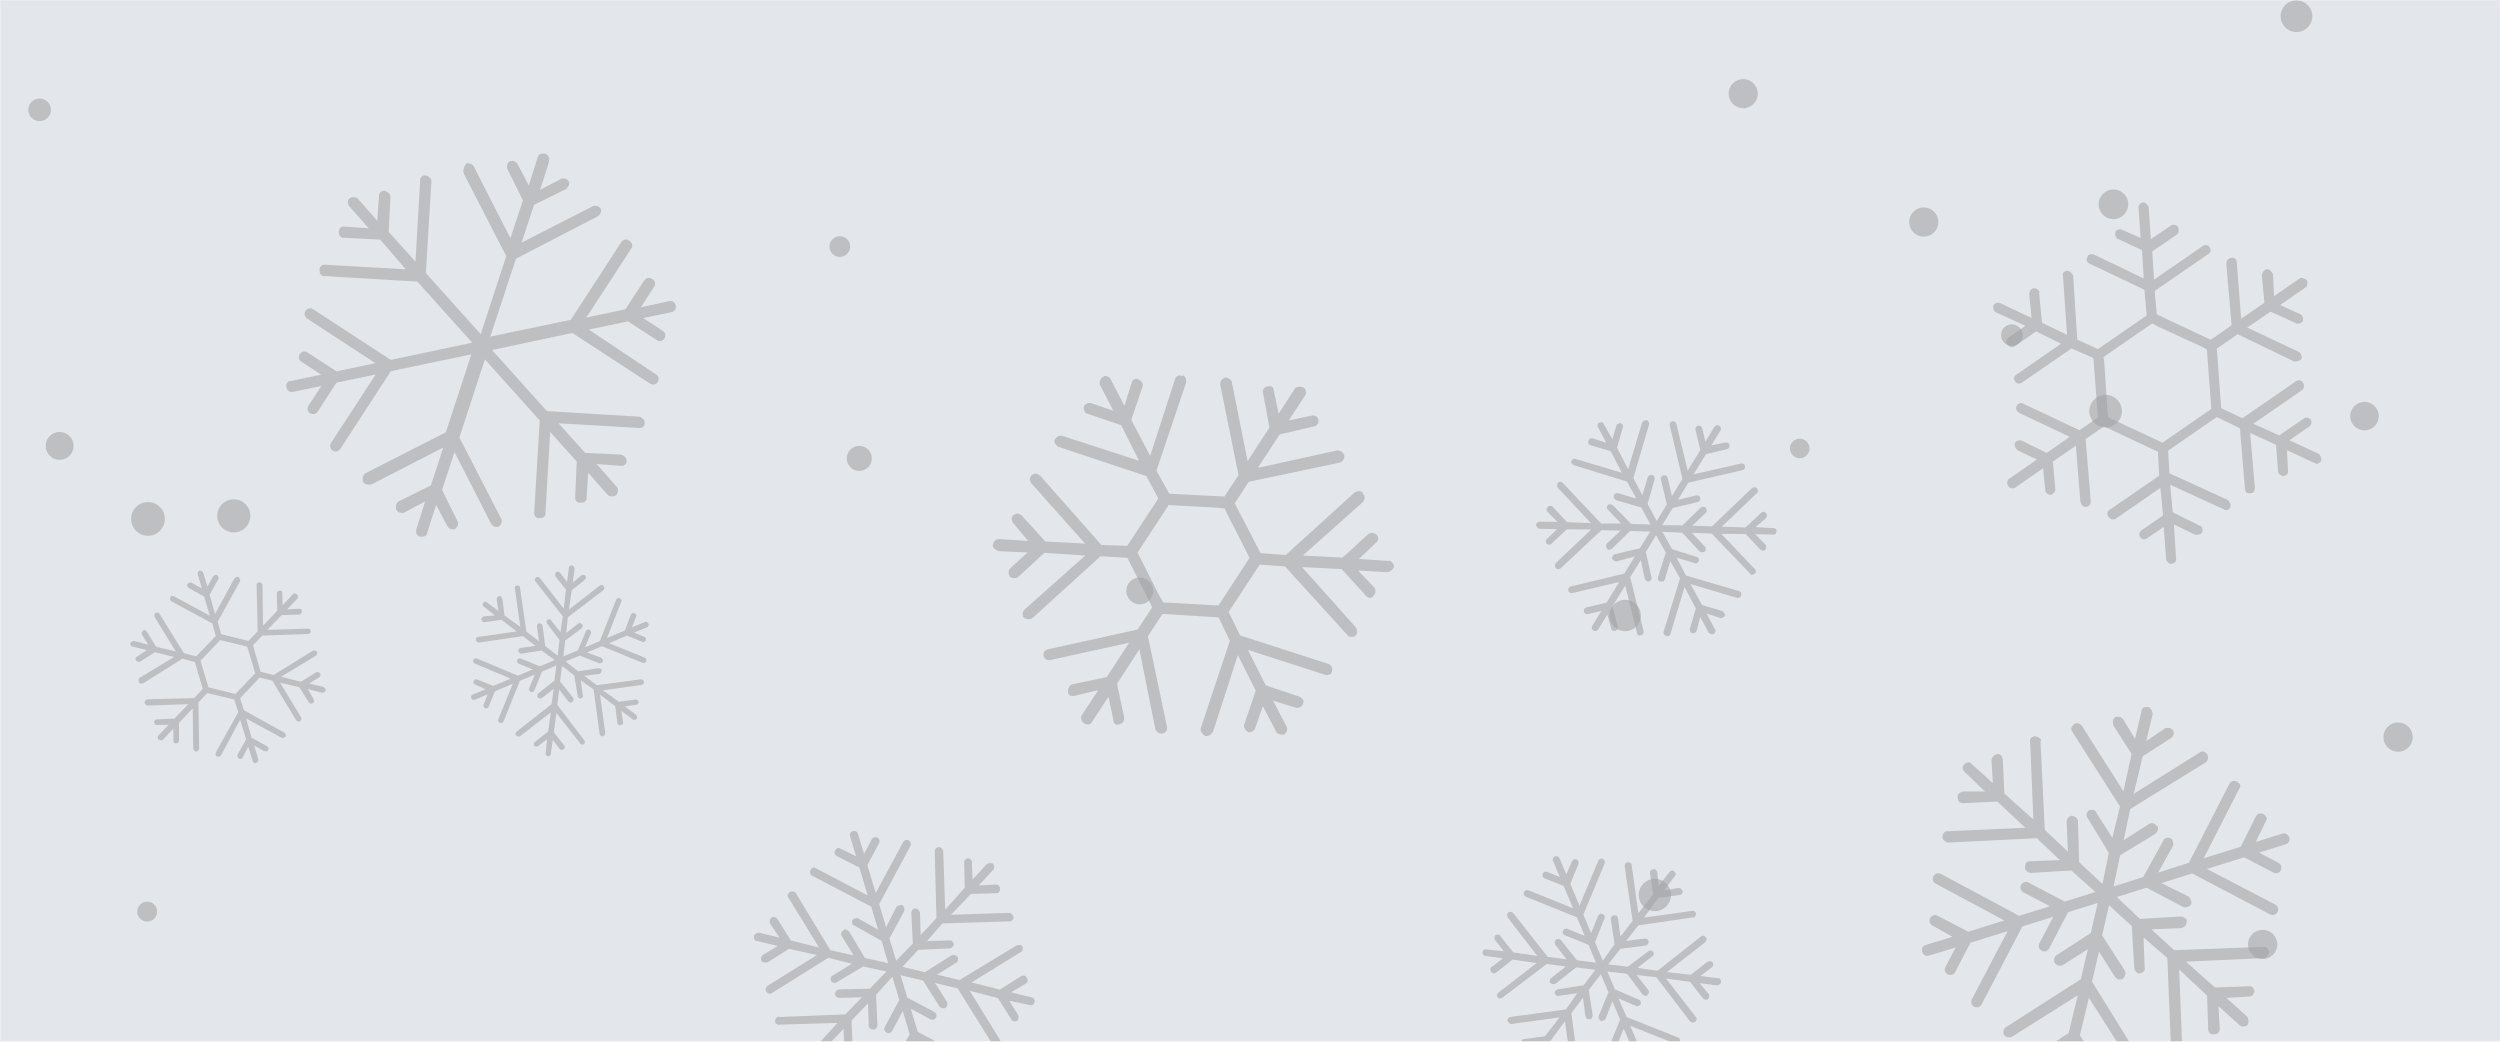 <svg xmlns="http://www.w3.org/2000/svg" version="1.1" xmlns:xlink="http://www.w3.org/1999/xlink" xmlns:svgjs="http://svgjs.dev/svgjs" width="1440" height="600" preserveAspectRatio="none" viewBox="0 0 1440 600"><g mask="url(&quot;#SvgjsMask1030&quot;)" fill="none"><rect width="1440" height="600" x="0" y="0" fill="rgba(227, 230, 234, 1)"></rect><circle r="8.215" cx="1361.935" cy="239.695" filter="url(#SvgjsFilter1031)" fill="rgba(162, 163, 165, 0.58)"></circle><circle r="6.515" cx="22.805" cy="63.265" filter="url(#SvgjsFilter1031)" fill="rgba(162, 163, 165, 0.58)"></circle><circle r="5.95" cx="483.74" cy="142.02" filter="url(#SvgjsFilter1031)" fill="rgba(162, 163, 165, 0.58)"></circle><circle r="7.75" cx="656.49" cy="340.35" filter="url(#SvgjsFilter1031)" fill="rgba(162, 163, 165, 0.58)"></circle><circle r="5.725" cx="84.795" cy="525.075" filter="url(#SvgjsFilter1031)" fill="rgba(162, 163, 165, 0.58)"></circle><circle r="5.63" cx="1036.65" cy="258.31" filter="url(#SvgjsFilter1031)" fill="rgba(162, 163, 165, 0.58)"></circle><circle r="9.125" cx="1322.775" cy="9.325" filter="url(#SvgjsFilter1031)" fill="rgba(162, 163, 165, 0.58)"></circle><circle r="8.425" cx="1303.285" cy="543.985" filter="url(#SvgjsFilter1031)" fill="rgba(162, 163, 165, 0.58)"></circle><circle r="6.225" cx="1158.825" cy="193.035" filter="url(#SvgjsFilter1031)" fill="rgba(162, 163, 165, 0.58)"></circle><circle r="9.035" cx="936.095" cy="354.525" filter="url(#SvgjsFilter1031)" fill="rgba(162, 163, 165, 0.58)"></circle><circle r="8.535" cx="1217.335" cy="117.675" filter="url(#SvgjsFilter1031)" fill="rgba(162, 163, 165, 0.58)"></circle><circle r="9.705" cx="85.235" cy="298.885" filter="url(#SvgjsFilter1031)" fill="rgba(162, 163, 165, 0.58)"></circle><circle r="8.4" cx="1108.08" cy="127.88" filter="url(#SvgjsFilter1031)" fill="rgba(162, 163, 165, 0.58)"></circle><circle r="8.43" cx="1381.29" cy="424.57" filter="url(#SvgjsFilter1031)" fill="rgba(162, 163, 165, 0.58)"></circle><circle r="8.03" cx="34.36" cy="256.85" filter="url(#SvgjsFilter1031)" fill="rgba(162, 163, 165, 0.58)"></circle><circle r="9.305" cx="953.195" cy="515.525" filter="url(#SvgjsFilter1031)" fill="rgba(162, 163, 165, 0.58)"></circle><circle r="7.215" cx="494.955" cy="264.035" filter="url(#SvgjsFilter1031)" fill="rgba(162, 163, 165, 0.58)"></circle><circle r="8.38" cx="1004.08" cy="53.94" filter="url(#SvgjsFilter1031)" fill="rgba(162, 163, 165, 0.58)"></circle><circle r="9.53" cx="134.65" cy="297.14" filter="url(#SvgjsFilter1031)" fill="rgba(162, 163, 165, 0.58)"></circle><circle r="9.385" cx="1212.815" cy="236.815" filter="url(#SvgjsFilter1031)" fill="rgba(162, 163, 165, 0.58)"></circle><path d="M1193.6 421.4L1221.1 464.5 1216.7 482.6 1207.5 468.1C1206.9 466.2 1204.9 466.2 1203.1 466.8 1202 467.8 1201.4 470 1202.4 471L1214.7 491.3 1211 509.2 1197.6 496.6 1196.9 472.7C1196.9 472.7 1196.7 472.1 1196.7 472.1 1196.3 470.9 1194.7 470.1 1193.3 469.8 1191.5 470.4 1190.4 471.4 1190.4 473.4L1191.1 490.6 1177.8 478 1175.3 427.2C1175.3 427.2 1175.7 426.4 1175.7 426.4 1175.3 425.1 1173.7 424.3 1172.3 424.1 1170.3 424 1168.8 425.8 1169.4 427.7L1171.2 472 1154.5 457.1 1153.6 437.3C1153.6 437.3 1153.6 437.3 1153.4 436.7 1153.1 435.4 1152.1 434.4 1150.7 434.2 1148.8 434.8 1147.2 435.9 1147.1 438L1147.9 451.1 1135.8 440.2C1134.6 438.5 1132.7 439.1 1131.7 440.1 1130.1 441.3 1130 443.3 1131.8 444.8L1143.4 455.9 1130.6 455.9C1128.8 456.4 1127.1 457.6 1127.7 459.5 1127.7 461.5 1128.7 462.5 1130.7 462.6L1150.5 461.7 1166.6 476.8 1121.7 478.8C1120.3 478.5 1118.8 480.3 1118.8 482.4 1119.1 483.6 1120.3 485.2 1122.4 485.3L1173.2 482.8 1186.5 495.4 1169.3 496.1C1167.3 496 1166.4 497.6 1166.4 499.7 1166.2 501.1 1168 502.5 1169.4 502.8L1193.1 501.4 1207 513.8 1189.3 519.3 1168.5 508.4C1166.9 507.6 1165 508.1 1164.2 509.7 1163.2 510.7 1163.9 513.2 1165.5 514L1180.8 522 1163 527.5 1118 503.4C1116.4 502.6 1114.5 503.1 1113.7 504.7 1112.8 506.3 1113.4 508.2 1115 509L1154.5 530.2 1133.7 536.7 1116.1 527.5C1114.5 526.6 1112.6 527.2 1111.8 528.8 1111 530.4 1111.5 532.2 1113.1 533.1L1124.6 539.6 1109.3 544.3C1107.4 544.9 1106.6 546.5 1107.2 548.3 1107.8 550.2 1109.4 551 1111.2 550.4L1126.5 545.7 1120.6 556.9C1119.7 558.5 1120.3 560.3 1121.9 561.2S1125.4 561.4 1126.2 559.8L1135 543 1156.4 536.3 1135.8 575.6C1135 577.2 1135.5 579 1137.1 579.9 1138.7 580.7 1140.6 580.1 1141.4 578.5L1164.9 533.6 1182.7 528.1 1174.7 543.3C1173.8 545 1174.4 546.8 1176 547.6 1177.6 548.5 1179.5 547.9 1180.3 546.3L1191.2 525.4 1208.3 520.1 1204.3 537.4 1184.3 550.4C1183.2 551.4 1182.6 553.6 1183.6 554.7 1184.8 556.3 1186.2 556.5 1188 556L1202.6 546.7 1198.6 564 1155.5 591.6C1153.9 592.7 1153.7 594.2 1154.2 596 1155.4 597.6 1157.5 597.7 1158.7 597.3L1196.8 573.3 1191.5 595.1 1175.3 605.5C1173.5 606.1 1173.4 608.1 1174 609.9 1175 611 1177.2 611.6 1178.9 610.4L1189.5 603.8 1186.4 619.5C1185.5 621.1 1186.7 622.7 1188.9 623.4 1190.4 623.6 1192 622.4 1192.2 621L1196 605.1 1202.8 616.4C1204 618 1206 618 1207.1 617 1208.9 616.5 1209.1 615.1 1208.8 613.8 1208.6 613.2 1208.6 613.2 1208.4 612.6L1198 596.4 1203.2 574.7 1227 612.2C1227.6 614 1229.6 614 1231.4 613.5 1232.5 612.5 1232.7 611.1 1232.3 609.8 1232.1 609.2 1232.1 609.2 1232.1 609.2L1205 565.4 1209 548.1 1218.2 562.6C1219.4 564.2 1220.8 564.5 1222.7 563.9 1223.7 562.9 1224.5 561.3 1224.2 560.1 1224 559.5 1224 559.5 1223.8 558.9L1210.8 538.8 1214.8 521.4 1227.9 533.4 1229.3 557.1C1229.2 559.2 1231 560.6 1232.4 560.8 1234.3 560.3 1235.9 559.1 1235.3 557.3L1234.7 540 1248.4 551.8 1250.5 603.5C1250.2 604.9 1252 606.4 1253.4 606.6 1255.3 606 1256.9 604.8 1256.9 602.8L1255.2 558.4 1271.3 573.5 1271.9 592.8C1271.9 594.8 1273.7 596.3 1275.5 595.7 1276.9 595.9 1278.6 594.7 1278.6 592.7L1277.8 579.5 1290 590.5C1291 591.5 1293 591.6 1294.6 590.4 1295.1 589.6 1295.3 588.2 1294.9 586.9 1294.9 586.9 1294.7 586.3 1294.5 585.7L1282.4 574.8 1295.6 574C1297 574.2 1298.4 572.4 1298.6 571 1298.5 570.4 1298.5 570.4 1298.5 570.4 1297.9 568.6 1296.3 567.7 1295.1 568.1L1275.8 568.8 1259.1 553.9 1304.1 551.9C1305.9 551.3 1306.9 550.3 1307 548.3 1307 548.3 1306.8 547.7 1306.8 547.7 1306.4 546.5 1305.4 545.4 1303.4 545.4L1252.3 547.3 1239.2 535.3 1256.4 534.6C1258.3 534 1259.9 532.8 1259.3 531 1259.9 530.8 1259.7 530.2 1259.7 530.2 1259.4 529 1257.8 528.1 1256.4 527.9L1232.6 529.3 1219.3 516.7 1236.4 511.3 1257.3 522.3C1258.9 523.1 1261.3 522.3 1262.2 520.7 1262.4 519.3 1261.8 517.5 1260.8 516.5L1245 508.7 1262.7 503.1 1307.6 526.7C1309.2 527.5 1311 526.9 1311.9 525.3 1312.7 523.7 1312.1 521.9 1310.5 521L1271.2 500.5 1292.6 493.8 1309.5 502.6C1311.1 503.4 1312.9 502.9 1313.7 501.3S1314 497.8 1312.4 497L1301.2 491.1 1316.5 486.3C1318.3 485.8 1319.1 484.2 1318.6 482.3 1318 480.5 1316.4 479.7 1314.5 480.2L1299.3 485 1305 473.2C1305.4 472.4 1305.8 471.6 1305.6 471 1305.4 470.3 1304.4 469.3 1303.6 468.9 1302 468.1 1300.2 468.6 1299.4 470.2L1290.7 487.7 1269.3 494.4 1289.7 454.5C1290.2 453.7 1290.6 452.9 1290.4 452.2 1290.2 451.6 1289.2 450.6 1288.4 450.2 1286.8 449.3 1285 449.9 1284.1 451.5L1260.8 497 1243.1 502.6 1251.7 487.1C1252.1 486.3 1251.7 485.1 1251.5 484.5 1251.3 483.9 1251.1 483.3 1250.3 482.9 1248.7 482 1246.3 482.8 1246.1 484.2L1234.5 505.2 1217.4 510.6 1221.2 492.6 1241.5 480.3C1242.5 479.3 1243.3 477.7 1243 476.4 1242.8 475.8 1242.8 475.8 1242.2 476 1241.6 474.2 1239.4 473.5 1237.7 474.7L1223.2 484 1227 466 1270.8 438.9C1271.8 437.9 1272.1 436.5 1271.7 435.3 1271.5 434.7 1271.5 434.7 1271.5 434.7 1270.3 433 1268.7 432.2 1267.1 433.4L1229 457.3 1234.2 435.6 1250.4 425.2C1252.1 424 1252.3 422.6 1251.9 421.3 1251.9 421.3 1251.7 420.7 1251.7 420.7 1250.5 419.1 1248.5 419.1 1247.3 419.4L1236.2 426.9 1240 411C1239.8 410.4 1239.6 409.8 1239.4 409.2 1239.2 408.6 1238.2 407.5 1237.4 407.1 1235.4 407.1 1233.6 407.6 1233.5 409.7L1229.8 425.6 1222.9 414.3C1221.7 412.7 1219.7 412.6 1218.5 413 1216.8 414.2 1216.8 416.2 1217.4 418.1L1227.8 434.2 1223.1 455.8 1199.3 418.3C1198.2 416.7 1195.9 416 1194.9 417 1193.3 418.2 1192.4 419.8 1193.6 421.4Z" fill="rgba(162, 163, 165, 0.58)"></path><path d="M267.3 100.3L291.6 147.5 276.9 192.5 245.3 157.3 248.5 104.3C248.5 104.3 248.4 103.6 248.4 103.6 248.1 102.4 246.6 101.4 245.2 101 243.2 100.8 241.6 102.5 242 104.3L239.3 150.7 223.9 133.6 224.9 113.2C224.9 113.2 224.7 112.5 224.7 112.5 224.5 111.3 222.9 110.3 221.6 109.9 219.6 109.7 217.9 111.4 218.3 113.2L217.3 127.2 206.2 114.5C205.3 113.4 202.6 113.3 201.5 114.2 199.8 115.2 200.3 117.7 201.2 118.8L212.4 131.5 198.4 130.5C196.4 130.3 194.8 131.9 195.2 133.8 195 135.8 196.6 137.4 198.5 137L219 138 233.7 155.1 187.4 152.5C185.3 152.2 183.7 153.9 184.1 155.8 183.9 157.8 185.5 159.4 187.4 159L240.4 162.2 272 197.4 225.1 207.3 180.3 178.1C178.8 177.2 176.9 177.6 176 179.1 175 180.6 175.4 182.5 176.9 183.5L216.3 209.2 193.8 213.9 177.1 203C175.6 202 173.7 202.4 172.7 204 171.7 205.5 172.1 207.4 173.6 208.3L185 215.8 167.5 219.5C165.5 219.2 164.6 221.4 165 223.2 165.4 225.1 166.9 226.1 168.8 225.7L185.1 222.3 177.7 233.7C176.7 235.2 177.1 237.1 178.6 238S182 238.6 183 237.1L193.8 220.4 216.4 215.7 190.7 255.1C189.7 256.6 190.1 258.5 191.6 259.5 193.1 260.5 195 260.1 196 258.6L225.1 213.8 271.5 204.1 256.8 249 210.7 272.5C208.9 273.5 208.7 275.5 209.1 277.4 210.1 279.1 212.1 279.4 214 279L255.3 257.8 248.2 279.6 229.8 288.7C228.1 289.7 227.8 291.8 228.2 293.6 229.2 295.4 231.3 295.6 232.5 295.4L244.9 288.8 239.8 304.9C239.4 306.3 239.9 308.8 241.9 309.1 244 309.3 245.8 308.9 246.1 306.9L251.2 290.8 257.7 303.1C258.7 304.9 260.7 305.1 262 304.8 263.1 303.9 264.1 302.4 263.8 301.2 263.8 301.2 263.7 300.6 263.7 300.6L254.6 282.2 261.8 260.4 282.9 301.7C283.9 303.5 285.9 303.7 287.2 303.4 288.3 302.6 289.3 301 289 299.8 289 299.8 288.9 299.2 288.9 299.2L264.6 252 279.3 207 310.9 242.2 307.7 295.2C307.5 297.2 309.1 298.8 311 298.4 313 298.7 314.6 297 314.2 295.1L316.9 248.8 332.2 265.8 331.3 286.3C331.1 288.3 332.7 289.9 334.6 289.5 336.6 289.8 338.3 288.1 337.9 286.2L338.8 272.3 350 285C350.9 286.1 353.5 286.2 354.7 285.3 355.8 284.4 356.1 283 355.9 281.8 355.8 281.2 355.6 280.5 354.9 280L343.7 267.3 357.6 268.3C359.6 268.6 361.3 266.9 360.9 265 360.9 265 360.7 264.4 360.7 264.4 360.5 263.2 358.9 262.2 357.6 261.8L337.1 260.9 321.7 243.8 368.1 246.5C370.1 246.7 371.7 245.1 371.3 243.2 371.3 243.2 371.2 242.6 371.2 242.6 370.9 241.3 369.4 240.3 368 240L315 236.8 283.4 201.6 329.7 191.8 374.5 221C376 221.9 377.9 221.6 378.8 220 379.8 218.5 379.4 216.6 377.9 215.7L339.1 189.8 361.7 185.1 378.3 195.9C379.9 196.9 381.7 196.5 382.7 195S383.3 191.6 381.8 190.6L370.4 183.2 386.7 179.8C388.6 179.4 389.6 177.9 389.2 176 388.8 174.1 387.3 173.1 385.4 173.5L369.1 177 376.5 165.6C377 164.8 377.5 164.1 377.3 162.8S376.2 161.1 375.5 160.6C374 159.6 372.1 160 371.1 161.5L360.2 178.2 337.7 182.9 363.4 143.5C363.9 142.7 364.4 142 364.1 140.7 364 140.1 363.1 139 362.3 138.5 360.8 137.5 358.9 137.9 357.9 139.4L328.8 184.2 282.4 193.9 297.2 149 344.3 124.6C345.5 123.7 346.5 122.2 346.2 121 346.2 121 346.1 120.3 346.1 120.3 345 118.6 343 118.4 341.8 118.6L300.4 139.8 307.6 118 326 108.9C327.1 108 328.1 106.5 327.8 105.2 327.8 105.2 327.7 104.6 327.7 104.6 326.7 102.8 324.7 102.6 323.4 102.9L311.1 109.4 316.2 93.3C316 92.7 316.5 91.9 316.4 91.3 316.1 90 315.2 88.9 313.9 88.5 311.8 88.3 310 88.7 309.7 90.7L304.6 106.8 298.1 94.5C297.1 92.7 295.1 92.5 293.8 92.8 292.1 93.8 291.8 95.8 292.1 97L301.2 115.4 294 137.2 272.9 95.9C271.9 94.1 269.8 93.9 268.6 94.1 267.1 96.4 266.3 98.6 267.3 100.3Z" fill="rgba(162, 163, 165, 0.58)"></path><path d="M444.6 572L477.1 551.7 490.7 555.1 479.7 561.9C478.3 562.4 478.3 563.9 478.7 565.3 479.4 566 481.1 566.5 481.9 565.8L497.2 556.7 510.6 559.6 501 569.5 483.1 569.9C483.1 569.9 482.6 570.1 482.6 570.1 481.7 570.4 481.1 571.6 480.9 572.6 481.3 574 482.1 574.8 483.6 574.8L496.5 574.4 486.9 584.3 448.8 585.8C448.8 585.8 448.2 585.5 448.2 585.5 447.3 585.8 446.6 587 446.4 588 446.4 589.5 447.7 590.6 449.1 590.2L482.4 589.2 471.1 601.6 456.2 602.1C456.2 602.1 456.2 602.1 455.8 602.3 454.8 602.5 454.1 603.3 453.9 604.3 454.3 605.7 455.2 607 456.7 607L466.6 606.5 458.3 615.5C457 616.4 457.4 617.8 458.2 618.6 459.1 619.8 460.6 619.9 461.7 618.5L470.1 610 470 619.5C470.4 620.9 471.3 622.1 472.7 621.7 474.2 621.8 475 621 475 619.5L474.5 604.6 485.9 592.6 487.1 626.4C486.9 627.5 488.3 628.6 489.8 628.6 490.7 628.3 491.9 627.4 492 625.9L490.5 587.8 500 577.9 500.4 590.8C500.4 592.3 501.6 592.9 503.1 593 504.2 593.2 505.3 591.8 505.4 590.8L504.6 573 514 562.6 518 576 509.7 591.5C509 592.7 509.4 594.1 510.6 594.7 511.4 595.5 513.2 595 513.9 593.8L520 582.4 524 595.7 505.5 629.4C504.9 630.5 505.3 631.9 506.5 632.6 507.7 633.2 509.1 632.8 509.7 631.6L525.9 602.1 530.6 617.8 523.6 630.9C522.9 632.1 523.3 633.5 524.5 634.2 525.7 634.8 527.1 634.4 527.8 633.2L532.7 624.7 536.2 636.2C536.6 637.5 537.8 638.2 539.2 637.8 540.5 637.3 541.2 636.1 540.8 634.8L537.3 623.3 545.7 627.8C546.9 628.4 548.3 628 548.9 626.8S549.1 624.2 547.9 623.6L535.4 616.8 530.5 600.8 559.8 616.5C561 617.1 562.4 616.7 563 615.5 563.7 614.3 563.3 612.9 562.1 612.3L528.6 594.3 524.6 581 535.9 587.1C537.1 587.7 538.5 587.3 539.1 586.1 539.8 584.9 539.4 583.6 538.2 582.9L522.6 574.6 518.7 561.7 531.7 564.8 541.3 580C542 580.7 543.7 581.2 544.5 580.5 545.7 579.6 545.9 578.6 545.5 577.2L538.6 566.2 551.6 569.3 571.9 601.8C572.8 603 573.9 603.2 575.3 602.8 576.5 601.9 576.5 600.4 576.3 599.5L558.6 570.7 574.8 574.9 582.5 587.1C583 588.4 584.5 588.5 585.8 588.1 586.6 587.3 587.1 585.7 586.3 584.4L581.3 576.4 593.1 578.9C594.3 579.5 595.5 578.6 596 577 596.2 575.9 595.3 574.7 594.3 574.5L582.4 571.6 590.9 566.5C592.1 565.6 592.2 564.1 591.4 563.3 591 562 589.9 561.8 589 562 588.6 562.2 588.6 562.2 588.1 562.3L575.9 570 559.6 565.9 587.9 548.4C589.3 547.9 589.3 546.4 588.9 545 588.2 544.3 587.1 544.1 586.2 544.4 585.7 544.5 585.7 544.5 585.7 544.5L552.7 564.5 539.7 561.4 550.7 554.6C551.9 553.7 552.1 552.6 551.7 551.3 550.9 550.5 549.7 549.8 548.8 550.1 548.4 550.3 548.4 550.3 547.9 550.4L532.7 560 519.8 556.9 528.9 547.1 546.7 546.3C548.2 546.3 549.3 545 549.5 543.9 549 542.5 548.2 541.3 546.8 541.7L533.9 542.1 542.8 531.9 581.6 530.7C582.6 530.9 583.7 529.6 583.9 528.5 583.5 527.1 582.6 525.9 581.1 525.8L547.8 526.9 559.2 514.9 573.7 514.5C575.2 514.6 576.3 513.2 575.9 511.9 576.1 510.8 575.2 509.6 573.7 509.5L563.8 510 572.1 501C572.9 500.2 572.9 498.7 572 497.5 571.5 497.2 570.4 497 569.5 497.3 569.5 497.3 569 497.4 568.6 497.5L560.2 506.6 559.8 496.7C560 495.6 558.6 494.5 557.6 494.3 557.1 494.5 557.1 494.5 557.1 494.5 555.7 494.9 555.1 496.1 555.4 497L555.7 511.4 544.4 523.9 543.3 490.1C542.8 488.7 542.1 488 540.6 487.9 540.6 487.9 540.1 488.1 540.1 488.1 539.2 488.3 538.4 489.1 538.4 490.6L539.4 528.9 530.3 538.6 529.9 525.7C529.5 524.4 528.6 523.1 527.3 523.5 527.1 523.1 526.7 523.2 526.7 523.2 525.7 523.5 525.1 524.7 524.9 525.7L525.8 543.5 516.2 553.4 512.3 540.6 520.7 525C521.3 523.8 520.8 522 519.6 521.3 518.5 521.2 517.1 521.6 516.4 522.3L510.4 534.1 506.4 520.8 524.4 487.3C525 486.1 524.6 484.7 523.4 484.1 522.2 483.4 520.8 483.9 520.2 485.1L504.4 514.4 499.6 498.3 506.3 485.7C507 484.5 506.6 483.1 505.4 482.5S502.8 482.3 502.1 483.5L497.7 491.9 494.2 480.4C493.8 479 492.6 478.3 491.2 478.8 489.8 479.2 489.2 480.4 489.6 481.7L493.1 493.2 484.2 488.9C483.6 488.6 483 488.2 482.6 488.4 482.1 488.5 481.3 489.3 481 489.9 480.4 491.1 480.8 492.4 482 493.1L495 499.7 499.8 515.8 470.1 500.2C469.5 499.9 468.9 499.5 468.4 499.7 468 499.8 467.2 500.5 466.9 501.1 466.2 502.3 466.6 503.7 467.8 504.4L501.8 522.2 505.8 535.5 494.3 529C493.7 528.6 492.8 528.9 492.3 529.1 491.9 529.2 491.4 529.3 491.1 529.9 490.4 531.1 491 533 492.1 533.1L507.8 541.9 511.6 554.8 498.2 551.8 489.1 536.6C488.3 535.8 487.1 535.1 486.2 535.4 485.8 535.5 485.8 535.5 485.9 536 484.5 536.4 484 538.1 484.9 539.3L491.7 550.3 478.3 547.3 458.3 514.3C457.5 513.5 456.5 513.3 455.6 513.6 455.1 513.7 455.1 513.7 455.1 513.7 453.9 514.6 453.2 515.8 454.1 517L471.8 545.8 455.5 541.7 447.8 529.4C447 528.2 445.9 528 445 528.3 445 528.3 444.5 528.4 444.5 528.4 443.3 529.3 443.2 530.8 443.5 531.8L449 540.1 437.1 537.2C436.7 537.3 436.2 537.5 435.7 537.6 435.3 537.7 434.5 538.5 434.2 539.1 434.1 540.6 434.6 542 436.1 542L448 544.9 439.5 550C438.3 550.9 438.2 552.4 438.5 553.3 439.4 554.6 440.9 554.6 442.3 554.2L454.5 546.5 470.6 550.1 442.3 567.7C441.1 568.6 440.6 570.2 441.3 571 442.2 572.3 443.4 572.9 444.6 572Z" fill="rgba(162, 163, 165, 0.58)"></path><path d="M1001.7 340.5L971.1 331.5 965.7 321.2 976 324.3C977 324.9 978 324.1 978.6 323 978.7 322.2 978.1 320.8 977.2 320.8L963.1 316.3 957.5 306.3 968.9 306.8 979.1 317.7C979.1 317.7 979.4 317.9 979.4 317.9 980.1 318.3 981.2 318.1 982 317.6 982.6 316.6 982.7 315.7 981.9 314.7L974.5 306.9 985.9 307.3 1008 330.3C1008 330.3 1008.1 330.8 1008.1 330.8 1008.8 331.3 1009.9 331 1010.7 330.5 1011.6 329.7 1011.6 328.3 1010.6 327.6L991.5 307.5 1005.5 307.6 1014 316.6C1014 316.6 1014 316.6 1014.4 316.8 1015.1 317.3 1015.9 317.3 1016.7 316.9 1017.3 315.8 1017.6 314.6 1016.8 313.6L1011 307.7 1021.3 307.9C1022.5 308.2 1023.1 307.2 1023.2 306.3 1023.5 305.1 1022.7 304.1 1021.2 304.2L1011.2 303.6 1017.2 298.4C1017.9 297.4 1018.2 296.2 1017.1 295.5 1016.3 294.6 1015.4 294.5 1014.5 295.3L1005.5 303.8 991.7 303.4 1012 284C1012.8 283.5 1012.8 282 1011.9 281.1 1011.3 280.7 1010 280.4 1009.1 281.2L986.1 303.2 974.7 302.8 982.5 295.4C983.5 294.6 983.2 293.5 982.4 292.5 981.9 291.7 980.5 291.8 979.7 292.3L969.1 302.6 957.4 302.5 963.5 292.6 977.8 289.2C978.9 289 979.6 287.9 979.3 286.8 979.4 285.9 978 285.1 976.9 285.4L966.5 287.9 972.5 278 1003.7 270.8C1004.8 270.6 1005.4 269.5 1005.1 268.4 1004.9 267.3 1003.9 266.7 1002.8 267L975.5 273.2 982.6 261.6 994.7 258.7C995.8 258.5 996.4 257.4 996.2 256.3 995.9 255.2 994.9 254.6 993.8 254.9L985.7 256.5 991 248C991.6 247 991.3 245.9 990.3 245.2 989.3 244.6 988.2 244.9 987.5 245.9L982.3 254.4 980.5 246.7C980.2 245.6 979.2 245 978.1 245.2S976.4 246.5 976.6 247.6L979.4 259.2 972.1 271.1 965.6 244.2C965.4 243.1 964.3 242.4 963.2 242.7 962.1 243 961.5 244 961.8 245.1L969.1 275.9 963 285.8 960.6 275.3C960.3 274.2 959.3 273.6 958.2 273.8 957.1 274.1 956.4 275.1 956.7 276.2L960.1 290.5 954.3 300.1 949 290.3 953.1 275.9C953.2 275 952.6 273.7 951.7 273.6 950.5 273.4 949.7 273.8 949.1 274.9L946 285.2 940.8 275.4 949.8 244.7C950 243.5 949.6 242.7 948.6 242.1 947.3 241.8 946.4 242.6 945.9 243.3L937.8 270.3 931.4 257.9 934.7 246.3C935.3 245.3 934.5 244.3 933.5 243.7 932.6 243.6 931.3 244.2 931 245.4L928.7 253 923.8 244.3C923.5 243.2 922.3 242.9 921 243.5 920.2 243.9 919.9 245.2 920.4 245.9L925.2 255 917.3 252.5C916.1 252.2 915.1 253 915 253.9 914.4 254.9 914.9 255.7 915.5 256.1 915.9 256.3 915.9 256.3 916.2 256.5L927.8 259.9 934.2 272.3 907.6 264.4C906.6 263.8 905.6 264.6 905 265.6 904.9 266.5 905.4 267.3 906.1 267.7 906.4 267.9 906.4 267.9 906.4 267.9L937.2 277.4 942.5 287.2 932.1 284.1C930.9 283.9 930.1 284.3 929.5 285.3 929.4 286.2 929.7 287.3 930.4 287.8 930.7 288 930.7 288 931.1 288.2L945.4 292.3 950.7 302.1 939.6 301.8 929.2 291.2C928.4 290.3 926.9 290.3 926.2 290.8 925.5 291.8 925.2 293.1 926.3 293.7L933.7 301.5 922.3 301.6 900.1 278.1C899.7 277.3 898.2 277.4 897.5 277.9 896.8 278.9 896.6 280.1 897.4 281.1L916.4 301.3 902.7 300.8 894.4 292C893.6 291 892.2 291.1 891.6 292.1 890.8 292.6 890.5 293.8 891.3 294.8L897.1 300.6 886.9 300.5C886 300.4 885 301.2 884.7 302.4 884.9 303 885.3 303.7 886 304.2 886 304.2 886.4 304.4 886.7 304.6L896.9 304.8 891 310.5C890.3 311 890.3 312.4 890.8 313.2 891.1 313.4 891.1 313.4 891.1 313.4 892.2 314 893.3 313.8 893.7 313.1L902.5 304.9 916.5 305 896.1 324.4C895.5 325.5 895.4 326.4 896.2 327.3 896.2 327.3 896.5 327.5 896.5 327.5 897.2 327.9 898.1 328 899.1 327.2L922.4 305.4 933.5 305.6 925.6 313C925 314 924.7 315.3 925.8 315.9 925.5 316.2 925.9 316.5 925.9 316.5 926.6 316.9 927.7 316.6 928.4 316.1L939 305.8 950.5 306.2 944.6 315.8 930.3 319.2C929.2 319.4 928.4 320.8 928.6 321.9 929.1 322.7 930.1 323.3 931 323.4L941.7 320.5 935.6 330.4 904.8 337.8C903.7 338 903.1 339.1 903.3 340.2 903.6 341.3 904.6 341.9 905.7 341.6L932.7 335.2 925.4 347.1 913.8 349.9C912.7 350.1 912.1 351.2 912.3 352.3S913.6 354 914.7 353.7L922.4 351.9 917.2 360.4C916.6 361.4 916.8 362.5 917.8 363.2 918.9 363.8 920 363.5 920.6 362.5L925.8 354 928 361.9C928.1 362.4 928.3 363 928.6 363.2 929 363.4 929.8 363.5 930.4 363.4 931.5 363.1 932.1 362.1 931.9 361L928.8 349.2 936.1 337.3 942.9 364.4C943 365 943.1 365.5 943.5 365.8 943.8 366 944.7 366 945.3 365.9 946.4 365.7 947 364.6 946.7 363.5L939 332.5 945.1 322.6 947.4 333.4C947.5 334 948.2 334.4 948.5 334.6 948.9 334.8 949.2 335 949.8 334.9 950.9 334.6 951.7 333.3 951.2 332.5L948 317.9 953.9 308.3 959.5 318.3 955 332.5C954.9 333.4 955.2 334.5 955.9 334.9 956.2 335.1 956.2 335.1 956.4 334.8 957.4 335.4 958.8 334.8 959 333.5L962.1 323.2 967.7 333.2 958.2 364C958.1 364.9 958.6 365.6 959.2 366.1 959.6 366.3 959.6 366.3 959.6 366.3 960.8 366.6 961.9 366.3 962.2 365.1L970.3 338.1 976.8 350.5 973.4 362.1C973.1 363.3 973.6 364.1 974.3 364.5 974.3 364.5 974.6 364.7 974.6 364.7 975.9 365 976.8 364.2 977.2 363.5L979.4 355.4 984.2 364.5C984.5 364.7 984.8 364.9 985.2 365.1 985.5 365.3 986.4 365.4 987 365.3 987.9 364.4 988.6 363.4 987.8 362.5L983 353.4 990.8 355.9C992.1 356.2 993 355.4 993.5 354.7 993.8 353.5 992.9 352.5 991.9 351.9L980.4 348.5 973.7 336.4 1000.3 344.3C1001.5 344.6 1002.8 344 1002.9 343.1 1003.2 341.9 1002.9 340.8 1001.7 340.5Z" fill="rgba(162, 163, 165, 0.58)"></path><path d="M610.1 257.5L660.3 274.2 667.2 287.1 649.3 314.4 634.4 313.9 599.2 274.1C598.7 273.7 598.7 273.7 598.2 273.4 597.1 272.7 595.7 272.5 594.1 273.8 593 275.4 592.9 276.8 594.1 278.4L625 313.1 602.1 311.9 588.3 296.7C588.3 296.7 587.7 296.4 587.7 296.4 586.7 295.7 585.2 295.5 583.7 296.8 582.4 297.5 582.4 299.8 583.7 301.4L592.3 311.6 575.4 310.5C574 310.4 572.4 311.6 571.9 313.6S573.6 316.9 575.5 317.5L591.9 318.2 582.2 327.1C580.6 328.4 580.6 330.7 581.9 332.3 582.9 333 584.9 333.5 586.5 332.3L601.6 318.4 625.1 320 590.4 350.9C588.8 352.1 588.8 354.4 589.6 355.7 591.2 356.7 593.1 357.2 594.7 356L633.9 320.4 649.4 321.3 663.7 349.8 655.3 362.6 603.6 374C601.8 374.4 600.8 376 601.1 377.7S603.1 380.6 604.9 380.2L650.4 370.2 637.5 390 618 394.1C616.2 394.4 615.2 396.1 615.2 398.4S617.2 401.2 618.9 400.8L632.6 397.5 623.1 412C622.1 413.6 623 415.7 624.6 416.7 626.2 417.8 628 417.4 629 415.8L638.5 401.3 641.3 414.6C641.3 416.9 642.9 418 645 417.1 646.8 416.7 647.8 415.1 647.5 413.3L643.4 393.8 656.3 374 665.4 419.7C665.8 421.5 668 422.9 669.7 422.5S672.6 420.5 672.2 418.8L661.2 366.5 669.6 353.6 701.9 355.6 708.4 369.1 691.7 419.3C691.2 421.2 692.5 422.8 694.1 423.9 696 424.4 697.6 423.1 698.7 421.5L713 377.3 723.3 397.8 716.7 417.3C716.2 419.2 717.5 420.8 719.1 421.8 720.5 422 722.6 421.1 723.1 419.1L727.4 406.7 735.2 421.7C735.9 422.9 737.9 423.4 739.7 423.1 741.3 421.8 741.8 419.8 741.1 418.6L733.3 403.6 746.6 407.7C748.1 407.9 750.2 407 750.3 405.6 751.4 404 750.7 402.7 749.1 401.7 749.1 401.7 748.5 401.3 748.5 401.3L729.1 394.8 718.8 374.3 763 388.6C764.9 389.1 766.7 388.7 767.2 386.8 767.7 384.8 767 383.6 765.9 382.9 765.4 382.5 765.4 382.5 765.4 382.5L714.3 366 707.7 352.5 725.6 325.2 740.2 326.3 776.2 365.9C776.9 367.1 779.2 367.1 780.5 366.4 782.1 365.1 782 362.8 780.8 361.2L749.9 326.6 772.8 327.8 786.6 342.9C787.9 344.5 789.9 345 790.9 343.4 792.5 342.1 792.5 339.8 791.8 338.6L782.2 328.6 799.1 329.6C800.9 329.3 802.5 328 803 326.1 802.8 325.2 802.1 323.9 801 323.2 800.5 322.9 800.5 322.9 799.6 323.1L782.7 322 792.7 312.5C794.3 311.2 794 309.5 793.2 308.2 792.7 307.9 792.7 307.9 792.2 307.5 791.1 306.8 789.7 306.7 788.4 307.4L773.3 321.2 750.4 320 785.1 289.1C786.1 287.5 786.6 285.6 785 284.5 784.8 283.6 784.8 283.6 784.3 283.3 783.2 282.6 781.4 283 780.2 283.7L740.6 319.7 726.1 318.6 711.2 289.9 719.3 277.5 771.5 266.5C773.3 266.2 774.7 264 774.3 262.3S771.8 259.1 770 259.5L724.5 269.5 737.1 250.2 756.9 245.6C758.7 245.2 759.8 243.6 759.4 241.8 759 240 757.4 239 755.6 239.4L742.3 242.2 751.8 227.7C752.5 226.6 752.5 224.3 750.9 223.3 749.3 222.2 746.6 222.8 745.9 223.8L736.5 238.3 733.7 225C733.5 224.1 733.3 223.2 732.8 222.9 731.7 222.2 730.8 222.4 729.9 222.6 728.1 222.9 727.1 224.6 727.5 226.3L731.2 246.3 718.6 265.6 709.5 219.9C709.3 219 708.7 218.7 707.7 218 707.1 217.6 706.6 217.3 705.7 217.5 703.9 217.9 702.5 220 702.9 221.8L713.4 273.7 705.3 286 673.5 284.4 666.1 271.1 683.2 220.4C683.4 218.9 683 217.2 681.9 216.5 681.4 216.1 681.4 216.1 681 216.7 679.4 215.6 677.3 216.5 676.8 218.5L662.5 262.6 651.6 241.8 658.2 222.4C658.4 221 657.6 219.7 656.6 219 656.6 219 656 218.7 656 218.7 654.4 217.6 652.3 218.5 651.8 220.5L647.7 233.8 639.9 218.8C639.7 217.9 639.2 217.6 638.6 217.2 637.5 216.5 636.1 216.4 635.8 216.9 633.7 217.8 633.1 219.8 633.5 221.6L641.3 236.6 628.8 232.3C626.9 231.7 624.7 232.7 624.2 234.6 624.1 236 625 238.2 626.4 238.3L645.8 244.9 656.1 265.4 612 251.1C610 250.5 608.4 251.8 607.4 253.4 607.2 254.8 608.1 257 610.1 257.5ZM657.3 315.1L671 294.2 673.1 290.9 676.8 291.1 701.1 292.4 705.4 292.9 707 296.3 718.1 318 719.7 321.4 717.6 324.6 704 345.5 701.9 348.7 698.1 348.6 673.8 347.2 670.1 347.1 667.9 343.4 656.9 321.6 655.2 318.3 657.3 315.1Z" fill="rgba(162, 163, 165, 0.58)"></path><path d="M1231.8 119.6L1233 137.1 1222.2 132.3C1221.1 131.7 1219.4 132.2 1218.4 133.6 1218.1 135.2 1218.6 136.9 1219.7 137.5L1233.8 144.1 1234.8 160.4 1206.3 146.7C1204.4 146 1202.7 146.5 1202.4 148 1201.4 149.4 1201.9 151.1 1203.7 151.9L1235.2 166.9 1236.5 181.7 1208.4 201.1 1196.5 195.6 1194.1 158.6C1193.7 158.1 1193.4 157.6 1193.1 157.2 1192.8 156.7 1191.7 156.1 1190.9 156 1188.9 156 1187.8 157.4 1188.3 159.1L1190.6 192.9 1176.2 185.9 1174.5 168.6C1175 168.3 1174.6 167.9 1174.3 167.4 1173.7 166.5 1172.6 165.9 1171.3 166.1 1170.1 166.2 1169 167.6 1168.8 169.2L1170.2 183.2 1152.1 174.6C1151 174 1149.3 174.5 1148.2 175.9 1147.9 177.5 1148.4 179.2 1149.5 179.8L1166.6 187.7 1156.9 194.4C1155.5 195.4 1155.5 197.4 1156.2 198.3 1157.1 199.7 1159 200.4 1160.4 199.5L1172.8 190.9 1187.2 198 1161.4 215.8C1160 216.7 1159.7 218.3 1160.7 219.7 1161.6 221 1163.2 221.3 1164.6 220.4L1193.2 200.7 1205.8 206.2 1208.4 240.5 1197.8 247.8 1165.5 232.6C1164.1 231.6 1162 232.4 1161.7 233.9 1160.6 235.3 1161.6 236.7 1163 237.8L1192.2 251.6 1178.9 260.9 1164.5 253.8C1163.4 253.2 1161.2 254 1160.6 255.1S1160.8 258.3 1162.2 259.4L1173.3 264.7 1157.2 275.8C1155.8 276.7 1155.9 278.8 1156.8 280.1 1157.4 281.1 1159.3 281.8 1160.7 280.9L1176.8 269.7 1178.1 282.5C1178.3 283.7 1179.3 285.1 1181.3 285 1182.5 284.9 1184 283.1 1183.9 281.9L1182.4 265.9 1195.7 256.7 1198.3 289C1198.8 290.7 1199.7 292.1 1201.7 292 1203 291.9 1204.5 290.1 1204.3 288.9L1201.3 252.9 1211.9 245.6 1243 260.2 1243.7 274 1215.1 293.7C1213.7 294.6 1213.4 296.2 1214.4 297.6 1215.3 299 1217.2 299.7 1218.6 298.8L1244.4 281 1245.9 296.9 1233.5 305.5C1232.1 306.5 1231.8 308 1232.8 309.4 1233.7 310.8 1235.3 311.1 1236.6 310.1L1246.3 303.5 1247.7 322.2C1247.9 323.5 1249.6 325 1250.9 324.8 1252.6 324.3 1253.9 323.4 1253.4 321.7L1252.2 302.1 1264.4 308C1266 308.3 1267.7 307.8 1268.3 306.7 1268.9 305.6 1268.7 304.3 1268.1 303.4 1268.1 303.4 1267.8 303 1267 302.8L1251.5 295.1 1250 279.2 1280.8 293.3C1282.2 294.4 1283.9 293.9 1284.7 292 1284.8 291.2 1285 290.4 1284.3 289.5 1284 289 1283.7 288.6 1283.4 288.1L1249.6 272.6 1248.8 259.6 1276.9 240.2 1290.2 246.7 1293.1 281.4C1293.1 283.5 1294.5 284.5 1296.2 284 1297.8 284.3 1298.8 282.9 1298.8 280.9L1296.1 249.4 1311 256.2 1312.2 271.7C1312.3 272.9 1313.8 274 1315.3 274.3 1317 273.8 1318.4 272.8 1317.9 271.1L1317.3 259.3 1333.2 266.7C1334.6 267.8 1336 266.8 1337.1 265.4 1337.2 264.6 1337 263.4 1336.4 262.4 1336.4 262.4 1336.1 262 1335.8 261.5L1318.7 253.6 1330.2 245.6C1331.2 245 1331.9 243.1 1331 241.7 1330 240.3 1328 240.4 1327.1 241L1312.8 250.8 1297.9 244.1 1326 224.7C1327.4 223.7 1327.4 221.7 1326.4 220.3S1323.9 218.7 1322.5 219.6L1291.6 240.9 1279.4 235.1 1276.9 200.8 1288.9 192.5 1321.4 208.2C1323 208.4 1324.7 207.9 1325.8 206.5 1325.9 205.8 1325.7 204.5 1325.1 203.6 1324.8 203.1 1324.5 202.7 1323.7 202.5L1294.4 188.7 1307.8 179.5 1322.6 186.2C1323.7 186.8 1325.4 186.3 1326.5 184.9 1326.8 183.4 1326.3 181.7 1325.2 181.1L1313.3 175.7 1328.1 165.5C1329 164.9 1329.4 162.5 1328.8 161.6 1327.8 160.2 1325.5 159.8 1324.6 160.4L1309.8 170.6 1309.3 158C1309 157.6 1308.7 157.1 1308.4 156.6 1307.7 155.7 1306.6 155.1 1305.8 155 1304.1 155.5 1303.1 156.9 1302.8 158.4L1304.3 174.4 1290.9 183.6 1288.4 151.3C1288.4 149.3 1286.9 148.3 1285.7 148.4 1283.7 148.5 1282.6 149.9 1282.3 151.4L1285.4 187.4 1273.4 195.7 1242.3 181.1 1241.1 167.6 1272 146.3C1273.4 145.4 1273.7 143.8 1272.7 142.4 1271.8 141 1270.2 140.8 1268.8 141.7L1240.7 161.1 1239.7 144.8 1254 135C1254.9 134.3 1255.3 132 1254.4 130.6 1253.4 129.2 1251.4 129.2 1250.5 129.9L1238.9 137.8 1237.6 119.1C1237.2 118.6 1237.2 118.6 1236.9 118.1 1236.3 117.2 1235.2 116.6 1234.4 116.5 1232.7 117 1231.6 118.4 1231.8 119.6ZM1267.9 199.5L1271.2 201.3 1271.4 204.6 1273.5 232.4 1273.7 235.6 1270.9 237.5 1248.3 253.1 1245.6 255 1242.6 253.6 1217.4 241.8 1214.4 240.4 1213.9 236.7 1212.1 209.4 1211.6 205.7 1214.3 203.8 1236.9 188.2 1239.7 186.3 1243 188.1 1267.9 199.5Z" fill="rgba(162, 163, 165, 0.58)"></path><path d="M979.8 539.4L954.7 559.2 943.2 557.5 951.6 550.9C952.7 550.4 952.7 549.2 952.2 548.1 951.5 547.5 950.1 547.2 949.5 547.9L937.6 556.8 926.3 555.5 933.3 546.5 948.1 544.6C948.1 544.6 948.5 544.4 948.5 544.4 949.2 544.1 949.6 543.1 949.7 542.2 949.2 541.1 948.5 540.5 947.3 540.6L936.6 542 943.7 533 975.1 528.4C975.1 528.4 975.7 528.6 975.7 528.6 976.4 528.3 976.8 527.2 976.9 526.3 976.8 525.1 975.6 524.3 974.5 524.7L947 528.5 955.2 517.2 967.5 515.5C967.5 515.5 967.5 515.5 967.9 515.4 968.6 515.1 969.2 514.4 969.3 513.5 968.8 512.4 968 511.4 966.7 511.5L958.6 512.8 964.7 504.6C965.6 503.7 965.1 502.6 964.5 502.1 963.6 501.1 962.4 501.2 961.6 502.4L955.3 510.3 954.6 502.3C954.1 501.2 953.3 500.3 952.2 500.7 950.9 500.8 950.3 501.5 950.4 502.8L952.2 515.1 943.7 526 939.8 498.1C939.9 497.3 938.6 496.5 937.4 496.6 936.7 496.9 935.7 497.7 935.8 499L940.4 530.4 933.4 539.5 931.9 528.8C931.8 527.6 930.8 527.1 929.5 527.2 928.6 527.2 927.8 528.4 927.8 529.3L930 543.9 923.2 553.4 918.7 542.7 924.2 529C924.6 528 924.1 526.9 923.1 526.5 922.4 525.9 920.9 526.5 920.5 527.6L916.5 537.5 912 526.8 924.3 497.3C924.7 496.3 924.2 495.2 923.2 494.7 922.1 494.3 921 494.8 920.6 495.8L909.8 521.7 904.5 509.1 909.2 497.6C909.6 496.6 909.1 495.5 908.1 495 907 494.6 905.9 495.1 905.5 496.1L902.2 503.6 898.3 494.4C897.8 493.3 896.8 492.9 895.6 493.3 894.5 493.8 894.1 494.9 894.6 496L898.5 505.2 891.1 502.2C890.1 501.8 889 502.2 888.6 503.3S888.6 505.4 889.6 505.9L900.7 510.3 906.1 523.2 880.4 512.8C879.4 512.4 878.3 512.8 877.8 513.9 877.4 514.9 877.9 516 878.9 516.5L908.3 528.4 912.8 539.1 902.8 535C901.8 534.6 900.7 535.1 900.3 536.1 899.8 537.2 900.3 538.3 901.3 538.7L915 544.2 919.3 554.5 908.3 553.1 899 541.4C898.3 540.8 896.9 540.6 896.3 541.2 895.4 542.1 895.3 543 895.8 544.1L902.4 552.6 891.4 551.1 871.7 526C870.8 525.1 870 525 868.8 525.5 867.9 526.3 868 527.6 868.3 528.3L885.5 550.6 871.7 548.6 864.2 539.2C863.7 538.1 862.5 538.2 861.4 538.6 860.8 539.3 860.5 540.7 861.4 541.7L866.2 547.9 856.2 546.9C855.1 546.5 854.2 547.3 853.9 548.7 853.9 549.6 854.7 550.6 855.6 550.6L865.7 552 859.1 557C858.2 557.8 858.3 559.1 858.9 559.6 859.4 560.7 860.3 560.8 861 560.5 861.4 560.3 861.4 560.3 861.8 560.2L871.2 552.7 885.1 554.7 863.2 571.7C862.1 572.2 862.2 573.5 862.6 574.6 863.3 575.2 864.2 575.2 865 574.9 865.3 574.7 865.3 574.7 865.3 574.7L891 555.2 902 556.7 893.5 563.3C892.5 564.1 892.5 565 892.9 566.1 893.6 566.7 894.7 567.1 895.4 566.8 895.8 566.7 895.8 566.7 896.1 566.5L907.9 557.2 918.9 558.6 912.2 567.5 897.5 569.8C896.3 569.9 895.5 571.1 895.4 572 895.9 573.1 896.7 574.1 897.8 573.6L908.5 572.1 902 581.4 870 585.8C869.1 585.7 868.3 586.9 868.2 587.8 868.7 588.9 869.5 589.9 870.8 589.8L898.3 586 889.9 596.9 878 598.5C876.7 598.6 875.9 599.8 876.4 600.9 876.3 601.8 877.1 602.7 878.4 602.6L886.6 601.4 880.5 609.6C879.9 610.3 880 611.5 880.8 612.5 881.3 612.7 882.2 612.8 883 612.4 883 612.4 883.3 612.3 883.7 612.1L889.8 603.9 891.1 612.1C891 613 892.2 613.8 893.1 613.8 893.5 613.7 893.5 613.7 893.5 613.7 894.6 613.2 895 612.1 894.7 611.4L893.1 599.5 901.4 588.2 905.3 616C905.8 617.1 906.5 617.7 907.7 617.6 907.7 617.6 908.1 617.5 908.1 617.5 908.8 617.2 909.4 616.5 909.3 615.2L905.1 583.6 911.8 574.7 913.2 585.3C913.7 586.5 914.5 587.4 915.6 586.9 915.8 587.3 916.2 587.1 916.2 587.1 916.9 586.8 917.3 585.8 917.4 584.9L915.1 570.2 922.1 561.2 926.5 571.5 920.9 585.1C920.5 586.2 921.1 587.6 922.2 588.1 923.1 588.1 924.2 587.7 924.8 587L928.7 576.7 933.2 587.3 921.2 616.7C920.8 617.7 921.3 618.8 922.3 619.3 923.4 619.7 924.5 619.2 924.9 618.2L935.3 592.5 940.8 605.4 936.3 616.4C935.9 617.5 936.4 618.6 937.4 619S939.6 618.9 940 617.9L943 610.6 946.9 619.8C947.3 620.9 948.4 621.3 949.5 620.8 950.6 620.4 951 619.3 950.5 618.2L946.7 609 954.4 611.8C954.9 612 955.4 612.3 955.8 612.1 956.1 611.9 956.7 611.3 956.9 610.7 957.4 609.7 956.9 608.6 955.9 608.2L944.5 603.8 939 590.9 965.1 601.2C965.6 601.4 966.1 601.7 966.5 601.5 966.9 601.3 967.4 600.7 967.7 600.1 968.1 599.1 967.6 598 966.6 597.6L936.9 585.8 932.3 575.1 942.5 579.5C943 579.7 943.7 579.4 944.1 579.3 944.5 579.1 944.8 579 945 578.4 945.5 577.4 944.8 575.9 943.9 575.8L930.2 569.9 925.8 559.6 937.2 560.9 946.1 572.8C946.8 573.3 947.8 573.8 948.6 573.5 948.9 573.3 948.9 573.3 948.8 572.9 949.9 572.5 950.2 571 949.3 570.1L942.7 561.6 954.1 562.9 973.6 588.5C974.3 589.1 975.2 589.1 975.9 588.8 976.3 588.7 976.3 588.7 976.3 588.7 977.2 587.8 977.7 586.8 976.8 585.8L959.6 563.6 973.5 565.6 980.9 575C981.8 575.9 982.7 576 983.4 575.7 983.4 575.7 983.8 575.5 983.8 575.5 984.7 574.7 984.6 573.4 984.3 572.7L979 566.3 989.1 567.6C989.5 567.5 989.8 567.3 990.2 567.2 990.6 567 991.2 566.3 991.4 565.8 991.3 564.5 990.8 563.4 989.6 563.5L979.4 562.2 986 557.2C987 556.4 986.9 555.1 986.6 554.4 985.7 553.4 984.5 553.5 983.4 554L973.9 561.5 960.2 559.9 982.1 542.8C983 542 983.3 540.6 982.6 540 981.8 539 980.8 538.6 979.8 539.4Z" fill="rgba(162, 163, 165, 0.58)"></path><path d="M163.6 421.9L140.5 409.1 138.3 402.2 149.5 390.3 156.8 392 170.5 414.7C170.7 415 170.7 415 170.9 415.2 171.4 415.6 172.1 415.8 173 415.4 173.6 414.7 173.8 414 173.4 413.1L161.3 393.2 172.5 395.9 177.9 404.6C177.9 404.6 178.2 404.8 178.2 404.8 178.6 405.3 179.3 405.5 180.2 405 180.9 404.8 181.1 403.6 180.6 402.7L177.3 396.9 185.5 399C186.2 399.2 187.1 398.7 187.5 397.8S187 396 186.1 395.6L178.1 393.7 183.7 390.2C184.6 389.7 184.8 388.6 184.3 387.7 183.8 387.3 182.9 386.8 182 387.3L173.3 392.7 161.9 389.8 181.8 377.8C182.7 377.3 182.9 376.2 182.6 375.5 182 374.8 181 374.4 180.1 374.9L157.6 388.8 150.1 386.9 145.7 371.7 151 366.1 177.4 365.2C178.3 365.2 179 364.5 179 363.6S178.2 362 177.3 362.1L154 362.8 162.2 354.3 172.2 354C173.1 354 173.7 353.3 173.9 352.2S173.2 350.6 172.3 350.6L165.3 351 171.3 344.8C171.9 344.1 171.7 343 171 342.3 170.3 341.6 169.4 341.7 168.7 342.3L162.8 348.6 162.6 341.8C162.8 340.7 162.1 340 161 340.3 160.1 340.3 159.4 341 159.4 341.9L159.7 351.8 151.5 360.4 151.2 337.1C151.1 336.2 150.2 335.3 149.3 335.4S147.7 336.1 147.8 337L148.4 363.7 143.1 369.2 127.4 365.3 125.4 358.1 138.2 334.9C138.6 334 138.2 333.1 137.5 332.5 136.6 332 135.7 332.5 135 333.2L123.9 353.6 120.7 342.6 125.7 333.7C126.2 332.7 125.7 331.9 125 331.2 124.3 331 123.2 331.2 122.7 332.1L119.5 337.9 117 329.8C116.8 329.1 115.9 328.7 115 328.7 114.1 329.2 113.6 330.1 113.9 330.8L116.3 338.9 110.2 335.6C109.5 335.4 108.3 335.7 108.1 336.4 107.5 337 107.7 337.7 108.4 338.4 108.4 338.4 108.6 338.6 108.6 338.6L117.6 343.6 120.8 354.6 100.4 343.6C99.5 343.1 98.6 343.1 98.1 344.1 97.7 345 98 345.7 98.4 346.1 98.6 346.3 98.6 346.3 98.6 346.3L122.3 359.1 124.3 366.3 113 378.1 105.9 376.2 91.8 353.5C91.6 352.8 90.4 352.6 89.8 352.9 88.9 353.3 88.7 354.5 89.1 355.4L101.2 375.2 90 372.6 84.6 363.9C84.1 363 83.2 362.5 82.5 363.2 81.6 363.7 81.4 364.8 81.7 365.5L85.4 371.3 77.2 369.2C76.3 369.3 75.4 369.7 75 370.7 75 371.1 75.3 371.8 75.7 372.2 76 372.4 76 372.4 76.4 372.4L84.6 374.5 78.8 378.3C77.9 378.7 78 379.6 78.2 380.3 78.4 380.5 78.4 380.5 78.7 380.7 79.1 381.2 79.8 381.4 80.5 381.2L89.2 375.7 100.3 378.4 80.5 390.4C79.8 391.1 79.4 392 80.1 392.7 80.1 393.2 80.1 393.2 80.3 393.4 80.8 393.8 81.7 393.8 82.4 393.6L105.1 379.4 112.2 381.3 116.8 396.8 111.8 402.1 85.1 402.8C84.2 402.8 83.3 403.7 83.3 404.6S84.3 406.4 85.2 406.4L108.5 405.6 100.5 413.9 90.3 414.4C89.4 414.4 88.8 415.1 88.8 416 88.8 416.9 89.5 417.6 90.4 417.6L97.2 417.4 91.2 423.7C90.8 424.1 90.6 425.3 91.3 425.9 92 426.6 93.4 426.6 93.8 426.1L99.8 419.8 99.9 426.6C99.9 427.1 99.9 427.5 100.2 427.8 100.6 428.2 101.1 428.2 101.5 428.2 102.4 428.2 103.1 427.5 103.1 426.6L103.1 416.4 111 408 111.3 431.3C111.4 431.8 111.6 432 112.1 432.5 112.3 432.7 112.5 432.9 113 432.9 113.9 432.9 114.8 431.9 114.7 431L114.3 404.6 119.4 399.2 134.9 402.9 137.3 410.1 124.3 433.5C124.1 434.2 124.1 435.1 124.6 435.5 124.8 435.8 124.8 435.8 125 435.5 125.7 436.2 126.8 435.9 127.3 435L138.3 414.6 141.8 425.8 136.8 434.8C136.6 435.5 136.8 436.1 137.3 436.6 137.3 436.6 137.5 436.8 137.5 436.8 138.2 437.5 139.3 437.2 139.8 436.3L143 430.1 145.5 438.2C145.5 438.7 145.7 438.9 145.9 439.1 146.4 439.5 147.1 439.7 147.3 439.5 148.4 439.3 148.9 438.3 148.8 437.4L146.4 429.4 152.1 432.6C153 433 154.2 432.8 154.6 431.9 154.8 431.2 154.5 430.1 153.9 429.9L144.9 424.9 141.7 413.8 162.1 424.9C163 425.3 163.9 424.9 164.6 424.2 164.8 423.5 164.5 422.3 163.6 421.9ZM145.6 389.3L137 398.3 135.7 399.7 133.9 399.3 122 396.4 120 395.8 119.5 394 116 382.3 115.5 380.5 116.9 379.1 125.5 370.1 126.8 368.7 128.6 369.1 140.5 372 142.3 372.4 143 374.4 146.5 386.1 147 387.9 145.6 389.3Z" fill="rgba(162, 163, 165, 0.58)"></path><path d="M308.4 334.9L324.2 355 322.8 364.2 317.5 357.4C317.2 356.5 316.2 356.6 315.3 357 314.8 357.5 314.6 358.7 315.1 359.1L322.3 368.6 321.2 377.7 314 372.1 312.5 360.2C312.5 360.2 312.4 360 312.4 360 312.1 359.4 311.3 359 310.6 359 309.7 359.3 309.2 359.9 309.3 360.9L310.5 369.4 303.2 363.8 299.5 338.6C299.5 338.6 299.7 338.2 299.7 338.2 299.5 337.6 298.6 337.3 297.9 337.2 296.9 337.3 296.3 338.3 296.6 339.1L299.7 361.1 290.6 354.5 289.3 344.7C289.3 344.7 289.3 344.7 289.1 344.4 288.9 343.8 288.3 343.3 287.6 343.3 286.7 343.7 286 344.3 286.1 345.3L287.1 351.9 280.5 347C279.8 346.2 278.9 346.6 278.5 347.1 277.7 347.8 277.8 348.8 278.8 349.5L285 354.5 278.7 355C277.8 355.4 277 356.1 277.4 357 277.5 358 278 358.4 279 358.4L288.9 357 297.6 363.7 275.3 366.9C274.6 366.8 274 367.8 274.1 368.8 274.3 369.4 275 370.2 276 370.1L301.2 366.4 308.4 372 299.9 373.2C298.9 373.3 298.5 374.1 298.6 375.1 298.6 375.8 299.5 376.5 300.2 376.5L312 374.7 319.5 380.2 311 383.8 300.1 379.4C299.2 379 298.3 379.4 298 380.2 297.5 380.8 298 382 298.9 382.3L306.8 385.6 298.3 389.2 274.7 379.3C273.8 379 273 379.3 272.6 380.2 272.3 381 272.6 381.9 273.5 382.2L294.2 390.9 284.1 395.1 274.9 391.4C274.1 391 273.2 391.4 272.8 392.2 272.5 393.1 272.9 394 273.7 394.3L279.7 397 272.3 400.1C271.4 400.5 271.1 401.3 271.5 402.2 271.9 403.1 272.7 403.4 273.6 403L280.9 399.9 278.6 405.8C278.2 406.6 278.6 407.5 279.4 407.9S281.2 407.8 281.5 407L285.1 398.2 295.4 393.8 287 414.4C286.7 415.2 287.1 416.1 287.9 416.4 288.7 416.8 289.6 416.4 290 415.6L299.5 392.1 308.1 388.5 304.8 396.5C304.5 397.3 304.9 398.2 305.7 398.5 306.5 398.9 307.4 398.5 307.8 397.7L312.2 386.8 320.5 383.3 319.3 392.1 309.9 399.5C309.5 400.1 309.3 401.2 309.8 401.7 310.5 402.4 311.2 402.5 312.1 402.1L318.9 396.8 317.7 405.6 297.6 421.4C296.9 422 296.8 422.8 297.2 423.6 297.9 424.4 298.9 424.3 299.5 424.1L317.3 410.3 315.7 421.4 308.1 427.4C307.3 427.7 307.3 428.7 307.7 429.6 308.2 430.1 309.4 430.3 310.1 429.6L315.1 425.8 314.3 433.8C314 434.6 314.6 435.4 315.8 435.6 316.5 435.7 317.3 435 317.3 434.3L318.4 426.2 322.4 431.4C323 432.2 324 432.1 324.5 431.6 325.4 431.2 325.4 430.5 325.2 429.9 325.1 429.6 325.1 429.6 324.9 429.3L319 421.8 320.5 410.7 334.2 428.2C334.6 429.1 335.6 429 336.5 428.6 336.9 428.1 337 427.4 336.7 426.8 336.6 426.5 336.6 426.5 336.6 426.5L321 406 322.1 397.2 327.4 404C328.1 404.7 328.8 404.8 329.7 404.4 330.2 403.8 330.5 403 330.3 402.4 330.1 402.1 330.1 402.1 330 401.8L322.6 392.5 323.7 383.6 330.8 389 332.7 400.7C332.7 401.7 333.7 402.3 334.4 402.4 335.3 402 336.1 401.4 335.7 400.5L334.5 391.9 341.9 397.1 345.4 422.8C345.4 423.5 346.4 424.1 347.1 424.2 348 423.8 348.7 423.1 348.6 422.1L345.6 400.1 354.4 406.8 355.6 416.4C355.7 417.4 356.6 418 357.5 417.7 358.2 417.7 359 417 358.9 416L357.9 409.5 364.5 414.4C365 414.8 366 414.8 366.8 414.1 367 413.7 367 413 366.8 412.4 366.8 412.4 366.6 412.1 366.5 411.8L359.9 406.9 366.5 405.9C367.2 406 367.8 405 367.9 404.3 367.7 404 367.7 404 367.7 404 367.4 403.1 366.5 402.8 365.9 403L356.4 404.2 347.3 397.6 369.6 394.5C370.5 394.1 371 393.6 370.9 392.6 370.9 392.6 370.8 392.3 370.8 392.3 370.5 391.7 370 391.2 369 391.3L343.7 394.7 336.6 389.3 345.1 388.2C346 387.8 346.7 387.1 346.4 386.2 346.7 386.1 346.5 385.8 346.5 385.8 346.3 385.2 345.4 384.9 344.7 384.9L333 386.7 325.8 381 334 377.6 344.9 382C345.8 382.3 346.9 381.8 347.3 381 347.3 380.3 347 379.4 346.4 378.9L338.1 375.8 346.7 372.2 370.2 381.8C371 382.1 371.9 381.7 372.2 380.9 372.6 380.1 372.2 379.2 371.4 378.8L350.8 370.5 361.1 366.1 370 369.7C370.8 370 371.7 369.7 372 368.8S372 367.1 371.1 366.8L365.3 364.4 372.6 361.3C373.5 360.9 373.9 360.1 373.5 359.2 373.1 358.3 372.3 358 371.4 358.3L364 361.4 366.3 355.3C366.5 354.9 366.6 354.4 366.5 354.1 366.4 353.8 365.8 353.4 365.4 353.2 364.6 352.9 363.7 353.2 363.4 354.1L359.9 363.2 349.6 367.5 357.8 346.7C358 346.3 358.2 345.9 358 345.6 357.9 345.3 357.4 344.8 356.9 344.6 356.1 344.3 355.2 344.7 354.9 345.5L345.5 369.3 336.9 372.9 340.4 364.8C340.6 364.4 340.4 363.8 340.2 363.5 340.1 363.2 340 362.9 339.6 362.7 338.7 362.4 337.6 362.9 337.5 363.6L332.8 374.6 324.5 378.1 325.5 369 335 361.9C335.5 361.3 335.8 360.5 335.6 359.9 335.5 359.6 335.5 359.6 335.2 359.7 334.8 358.8 333.7 358.6 332.9 359.3L326.1 364.6 327.1 355.5 347.6 339.9C348.1 339.3 348.2 338.6 347.9 338 347.8 337.7 347.8 337.7 347.8 337.7 347.1 337 346.3 336.6 345.5 337.3L327.7 351.1 329.3 340 336.8 334C337.6 333.3 337.6 332.6 337.4 332 337.4 332 337.3 331.7 337.3 331.7 336.6 331 335.6 331.1 335 331.3L329.9 335.6 331 327.5C330.8 327.2 330.7 326.9 330.6 326.6 330.5 326.3 329.9 325.8 329.5 325.6 328.5 325.7 327.6 326.1 327.7 327.1L326.6 335.2 322.6 329.9C322 329.2 320.9 329.2 320.4 329.5 319.6 330.2 319.7 331.2 320 332.1L326 339.6 324.7 350.6 311.1 333.1C310.4 332.3 309.3 332.1 308.8 332.6 308.1 333.3 307.7 334.1 308.4 334.9Z" fill="rgba(162, 163, 165, 0.58)"></path></g><defs><mask id="SvgjsMask1030"><rect width="1440" height="600" fill="#ffffff"></rect></mask><filter id="SvgjsFilter1031"><feGaussianBlur stdDeviation="1"></feGaussianBlur></filter></defs></svg>